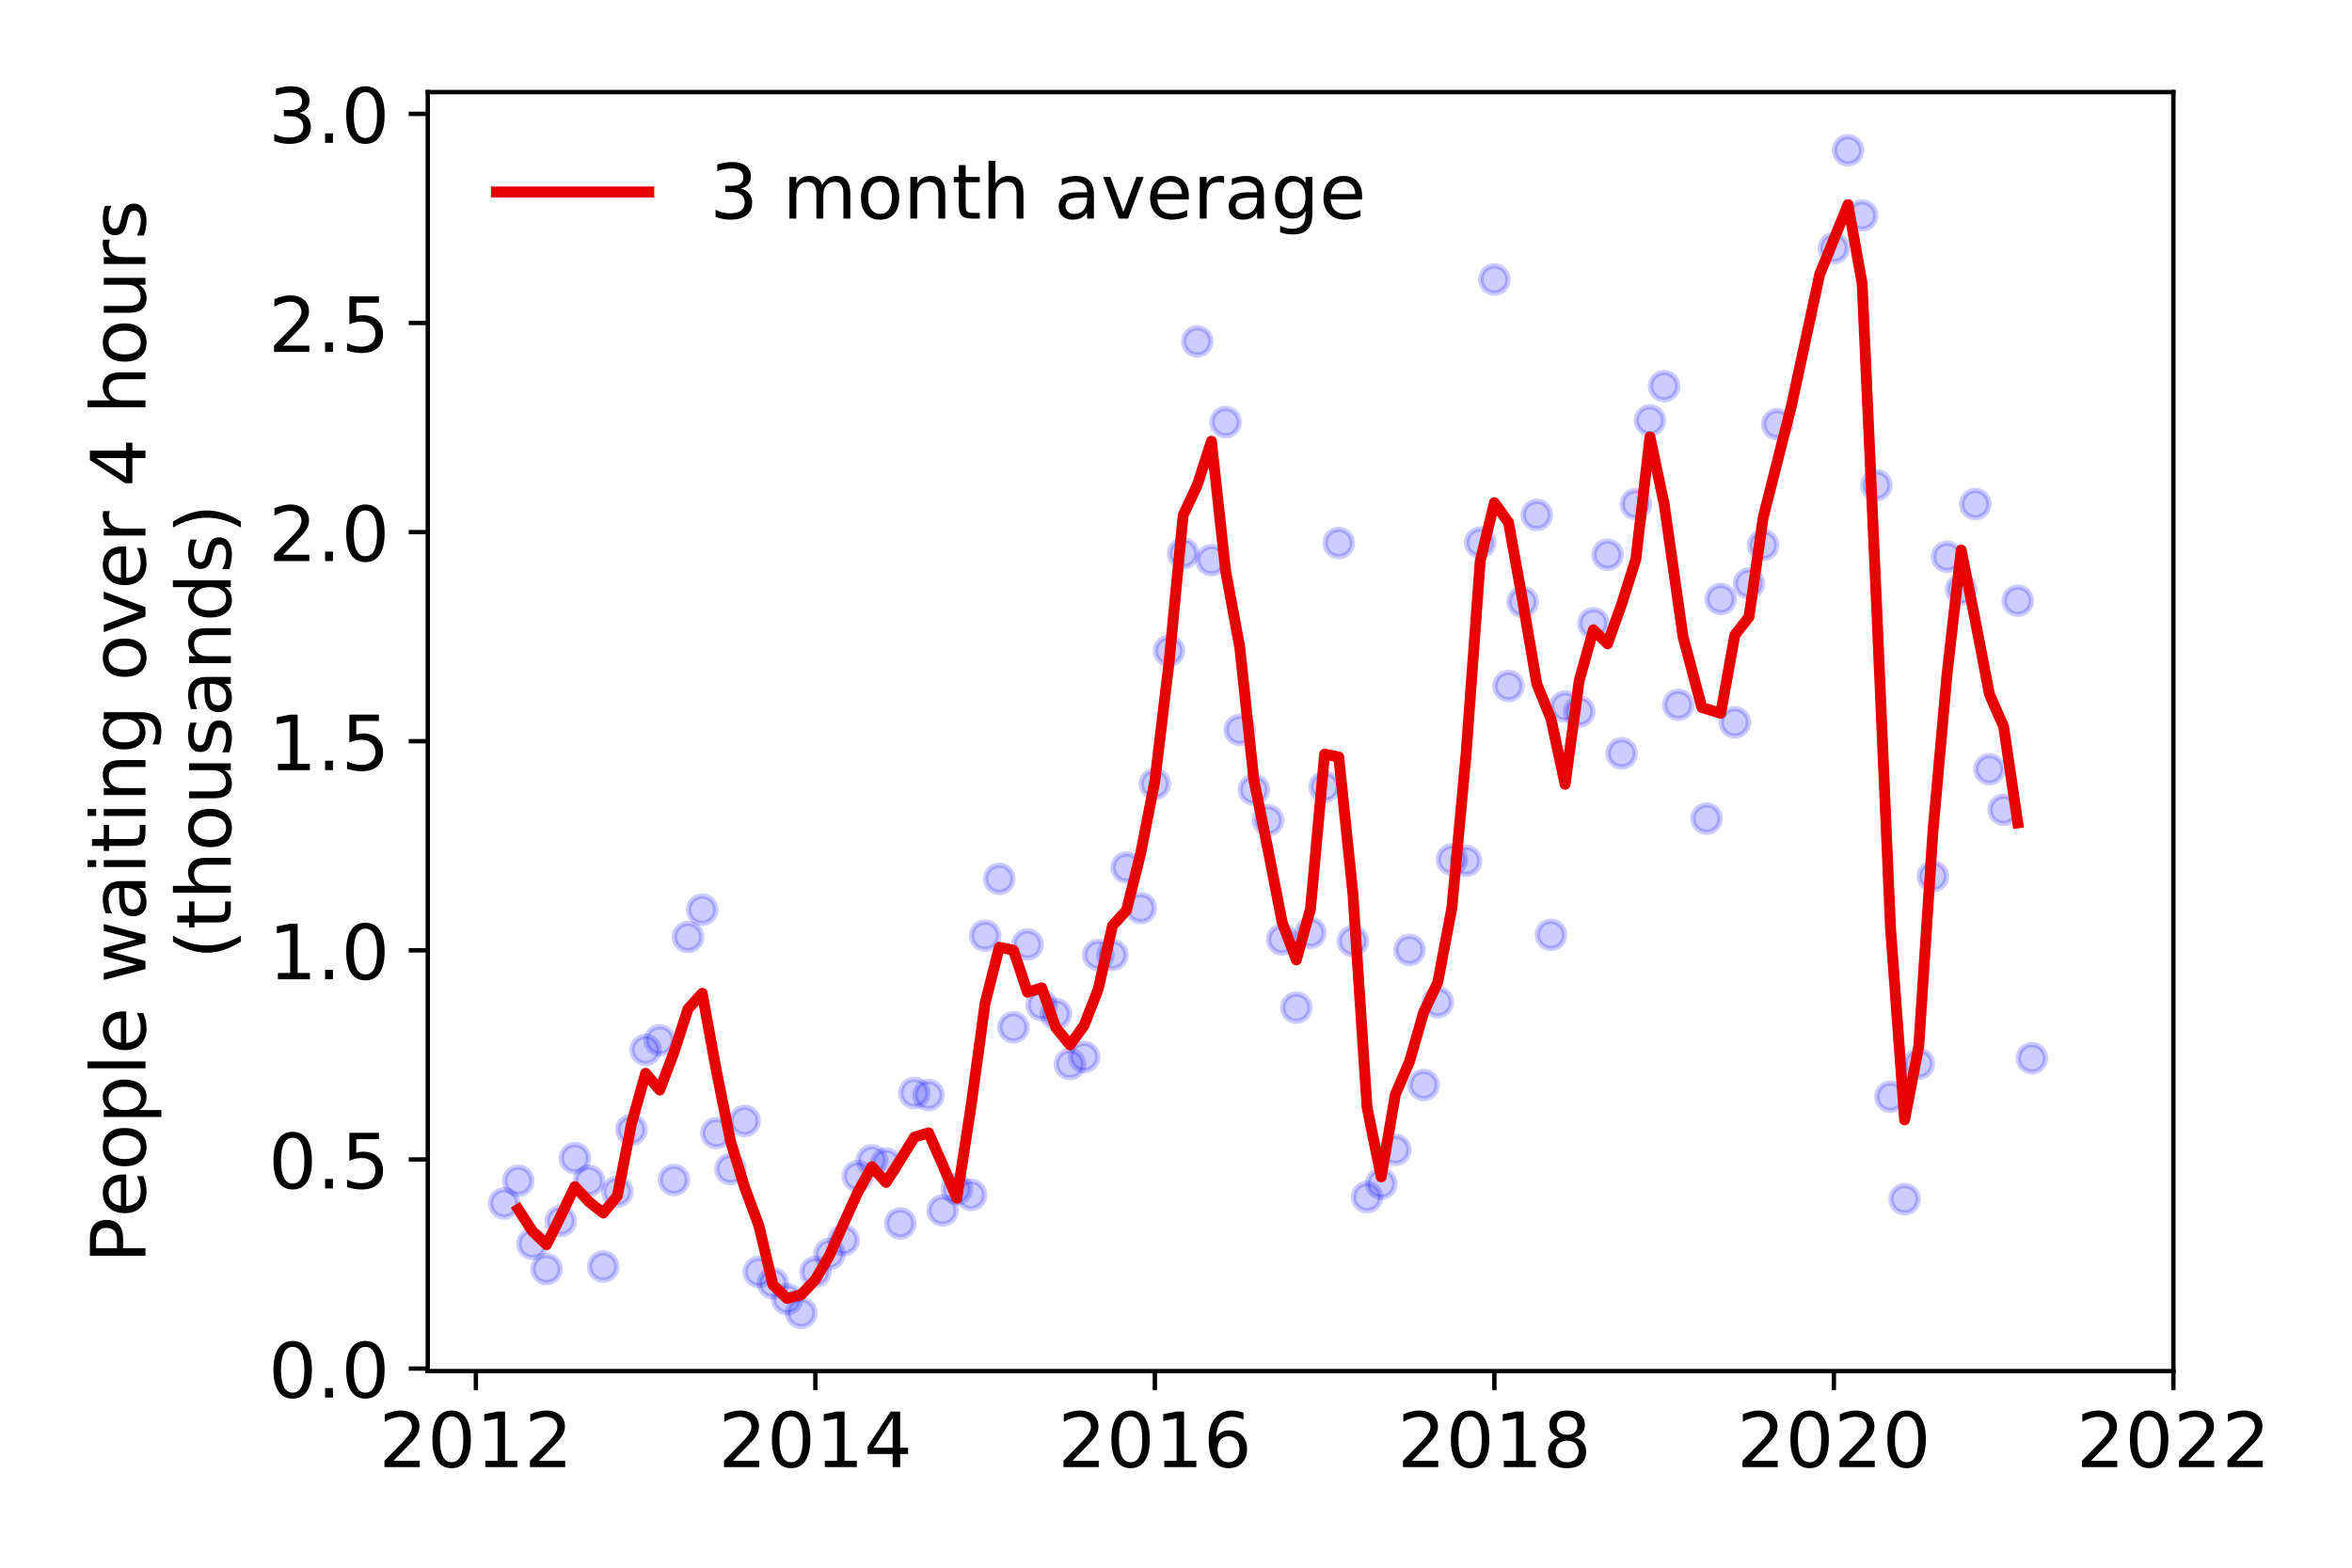 <?xml version="1.0" encoding="utf-8" standalone="no"?>
<!DOCTYPE svg PUBLIC "-//W3C//DTD SVG 1.1//EN"
  "http://www.w3.org/Graphics/SVG/1.1/DTD/svg11.dtd">
<!-- Created with matplotlib (https://matplotlib.org/) -->
<svg height="288pt" version="1.1" viewBox="0 0 432 288" width="432pt" xmlns="http://www.w3.org/2000/svg" xmlns:xlink="http://www.w3.org/1999/xlink">
 <defs>
  <style type="text/css">
*{stroke-linecap:butt;stroke-linejoin:round;}
  </style>
 </defs>
 <g id="figure_1">
  <g id="patch_1">
   <path d="M 0 288 
L 432 288 
L 432 0 
L 0 0 
z
" style="fill:#ffffff;"/>
  </g>
  <g id="axes_1">
   <g id="patch_2">
    <path d="M 78.57 251.88 
L 399.192 251.88 
L 399.192 16.923 
L 78.57 16.923 
z
" style="fill:#ffffff;"/>
   </g>
   <g id="matplotlib.axis_1">
    <g id="xtick_1">
     <g id="line2d_1">
      <defs>
       <path d="M 0 0 
L 0 3.5 
" id="m311f57135d" style="stroke:#000000;stroke-width:0.8;"/>
      </defs>
      <g>
       <use style="stroke:#000000;stroke-width:0.8;" x="87.404" xlink:href="#m311f57135d" y="251.88"/>
      </g>
     </g>
     <g id="text_1">
      <!-- 2012 -->
      <defs>
       <path d="M 19.188 8.297 
L 53.609 8.297 
L 53.609 0 
L 7.328 0 
L 7.328 8.297 
Q 12.938 14.109 22.625 23.891 
Q 32.328 33.688 34.812 36.531 
Q 39.547 41.844 41.422 45.531 
Q 43.312 49.219 43.312 52.781 
Q 43.312 58.594 39.234 62.25 
Q 35.156 65.922 28.609 65.922 
Q 23.969 65.922 18.812 64.312 
Q 13.672 62.703 7.812 59.422 
L 7.812 69.391 
Q 13.766 71.781 18.938 73 
Q 24.125 74.219 28.422 74.219 
Q 39.75 74.219 46.484 68.547 
Q 53.219 62.891 53.219 53.422 
Q 53.219 48.922 51.531 44.891 
Q 49.859 40.875 45.406 35.406 
Q 44.188 33.984 37.641 27.219 
Q 31.109 20.453 19.188 8.297 
z
" id="DejaVuSans-50"/>
       <path d="M 31.781 66.406 
Q 24.172 66.406 20.328 58.906 
Q 16.5 51.422 16.5 36.375 
Q 16.5 21.391 20.328 13.891 
Q 24.172 6.391 31.781 6.391 
Q 39.453 6.391 43.281 13.891 
Q 47.125 21.391 47.125 36.375 
Q 47.125 51.422 43.281 58.906 
Q 39.453 66.406 31.781 66.406 
z
M 31.781 74.219 
Q 44.047 74.219 50.516 64.516 
Q 56.984 54.828 56.984 36.375 
Q 56.984 17.969 50.516 8.266 
Q 44.047 -1.422 31.781 -1.422 
Q 19.531 -1.422 13.062 8.266 
Q 6.594 17.969 6.594 36.375 
Q 6.594 54.828 13.062 64.516 
Q 19.531 74.219 31.781 74.219 
z
" id="DejaVuSans-48"/>
       <path d="M 12.406 8.297 
L 28.516 8.297 
L 28.516 63.922 
L 10.984 60.406 
L 10.984 69.391 
L 28.422 72.906 
L 38.281 72.906 
L 38.281 8.297 
L 54.391 8.297 
L 54.391 0 
L 12.406 0 
z
" id="DejaVuSans-49"/>
      </defs>
      <g transform="translate(69.589 269.518)scale(0.14 -0.14)">
       <use xlink:href="#DejaVuSans-50"/>
       <use x="63.623" xlink:href="#DejaVuSans-48"/>
       <use x="127.246" xlink:href="#DejaVuSans-49"/>
       <use x="190.869" xlink:href="#DejaVuSans-50"/>
      </g>
     </g>
    </g>
    <g id="xtick_2">
     <g id="line2d_2">
      <g>
       <use style="stroke:#000000;stroke-width:0.8;" x="149.762" xlink:href="#m311f57135d" y="251.88"/>
      </g>
     </g>
     <g id="text_2">
      <!-- 2014 -->
      <defs>
       <path d="M 37.797 64.312 
L 12.891 25.391 
L 37.797 25.391 
z
M 35.203 72.906 
L 47.609 72.906 
L 47.609 25.391 
L 58.016 25.391 
L 58.016 17.188 
L 47.609 17.188 
L 47.609 0 
L 37.797 0 
L 37.797 17.188 
L 4.891 17.188 
L 4.891 26.703 
z
" id="DejaVuSans-52"/>
      </defs>
      <g transform="translate(131.947 269.518)scale(0.14 -0.14)">
       <use xlink:href="#DejaVuSans-50"/>
       <use x="63.623" xlink:href="#DejaVuSans-48"/>
       <use x="127.246" xlink:href="#DejaVuSans-49"/>
       <use x="190.869" xlink:href="#DejaVuSans-52"/>
      </g>
     </g>
    </g>
    <g id="xtick_3">
     <g id="line2d_3">
      <g>
       <use style="stroke:#000000;stroke-width:0.8;" x="212.119" xlink:href="#m311f57135d" y="251.88"/>
      </g>
     </g>
     <g id="text_3">
      <!-- 2016 -->
      <defs>
       <path d="M 33.016 40.375 
Q 26.375 40.375 22.484 35.828 
Q 18.609 31.297 18.609 23.391 
Q 18.609 15.531 22.484 10.953 
Q 26.375 6.391 33.016 6.391 
Q 39.656 6.391 43.531 10.953 
Q 47.406 15.531 47.406 23.391 
Q 47.406 31.297 43.531 35.828 
Q 39.656 40.375 33.016 40.375 
z
M 52.594 71.297 
L 52.594 62.312 
Q 48.875 64.062 45.094 64.984 
Q 41.312 65.922 37.594 65.922 
Q 27.828 65.922 22.672 59.328 
Q 17.531 52.734 16.797 39.406 
Q 19.672 43.656 24.016 45.922 
Q 28.375 48.188 33.594 48.188 
Q 44.578 48.188 50.953 41.516 
Q 57.328 34.859 57.328 23.391 
Q 57.328 12.156 50.688 5.359 
Q 44.047 -1.422 33.016 -1.422 
Q 20.359 -1.422 13.672 8.266 
Q 6.984 17.969 6.984 36.375 
Q 6.984 53.656 15.188 63.938 
Q 23.391 74.219 37.203 74.219 
Q 40.922 74.219 44.703 73.484 
Q 48.484 72.75 52.594 71.297 
z
" id="DejaVuSans-54"/>
      </defs>
      <g transform="translate(194.304 269.518)scale(0.14 -0.14)">
       <use xlink:href="#DejaVuSans-50"/>
       <use x="63.623" xlink:href="#DejaVuSans-48"/>
       <use x="127.246" xlink:href="#DejaVuSans-49"/>
       <use x="190.869" xlink:href="#DejaVuSans-54"/>
      </g>
     </g>
    </g>
    <g id="xtick_4">
     <g id="line2d_4">
      <g>
       <use style="stroke:#000000;stroke-width:0.8;" x="274.477" xlink:href="#m311f57135d" y="251.88"/>
      </g>
     </g>
     <g id="text_4">
      <!-- 2018 -->
      <defs>
       <path d="M 31.781 34.625 
Q 24.75 34.625 20.719 30.859 
Q 16.703 27.094 16.703 20.516 
Q 16.703 13.922 20.719 10.156 
Q 24.75 6.391 31.781 6.391 
Q 38.812 6.391 42.859 10.172 
Q 46.922 13.969 46.922 20.516 
Q 46.922 27.094 42.891 30.859 
Q 38.875 34.625 31.781 34.625 
z
M 21.922 38.812 
Q 15.578 40.375 12.031 44.719 
Q 8.5 49.078 8.5 55.328 
Q 8.5 64.062 14.719 69.141 
Q 20.953 74.219 31.781 74.219 
Q 42.672 74.219 48.875 69.141 
Q 55.078 64.062 55.078 55.328 
Q 55.078 49.078 51.531 44.719 
Q 48 40.375 41.703 38.812 
Q 48.828 37.156 52.797 32.312 
Q 56.781 27.484 56.781 20.516 
Q 56.781 9.906 50.312 4.234 
Q 43.844 -1.422 31.781 -1.422 
Q 19.734 -1.422 13.25 4.234 
Q 6.781 9.906 6.781 20.516 
Q 6.781 27.484 10.781 32.312 
Q 14.797 37.156 21.922 38.812 
z
M 18.312 54.391 
Q 18.312 48.734 21.844 45.562 
Q 25.391 42.391 31.781 42.391 
Q 38.141 42.391 41.719 45.562 
Q 45.312 48.734 45.312 54.391 
Q 45.312 60.062 41.719 63.234 
Q 38.141 66.406 31.781 66.406 
Q 25.391 66.406 21.844 63.234 
Q 18.312 60.062 18.312 54.391 
z
" id="DejaVuSans-56"/>
      </defs>
      <g transform="translate(256.662 269.518)scale(0.14 -0.14)">
       <use xlink:href="#DejaVuSans-50"/>
       <use x="63.623" xlink:href="#DejaVuSans-48"/>
       <use x="127.246" xlink:href="#DejaVuSans-49"/>
       <use x="190.869" xlink:href="#DejaVuSans-56"/>
      </g>
     </g>
    </g>
    <g id="xtick_5">
     <g id="line2d_5">
      <g>
       <use style="stroke:#000000;stroke-width:0.8;" x="336.835" xlink:href="#m311f57135d" y="251.88"/>
      </g>
     </g>
     <g id="text_5">
      <!-- 2020 -->
      <g transform="translate(319.02 269.518)scale(0.14 -0.14)">
       <use xlink:href="#DejaVuSans-50"/>
       <use x="63.623" xlink:href="#DejaVuSans-48"/>
       <use x="127.246" xlink:href="#DejaVuSans-50"/>
       <use x="190.869" xlink:href="#DejaVuSans-48"/>
      </g>
     </g>
    </g>
    <g id="xtick_6">
     <g id="line2d_6">
      <g>
       <use style="stroke:#000000;stroke-width:0.8;" x="399.192" xlink:href="#m311f57135d" y="251.88"/>
      </g>
     </g>
     <g id="text_6">
      <!-- 2022 -->
      <g transform="translate(381.377 269.518)scale(0.14 -0.14)">
       <use xlink:href="#DejaVuSans-50"/>
       <use x="63.623" xlink:href="#DejaVuSans-48"/>
       <use x="127.246" xlink:href="#DejaVuSans-50"/>
       <use x="190.869" xlink:href="#DejaVuSans-50"/>
      </g>
     </g>
    </g>
   </g>
   <g id="matplotlib.axis_2">
    <g id="ytick_1">
     <g id="line2d_7">
      <defs>
       <path d="M 0 0 
L -3.5 0 
" id="m43045bcac0" style="stroke:#000000;stroke-width:0.8;"/>
      </defs>
      <g>
       <use style="stroke:#000000;stroke-width:0.8;" x="78.57" xlink:href="#m43045bcac0" y="251.419"/>
      </g>
     </g>
     <g id="text_7">
      <!-- 0.0 -->
      <defs>
       <path d="M 10.688 12.406 
L 21 12.406 
L 21 0 
L 10.688 0 
z
" id="DejaVuSans-46"/>
      </defs>
      <g transform="translate(49.306 256.738)scale(0.14 -0.14)">
       <use xlink:href="#DejaVuSans-48"/>
       <use x="63.623" xlink:href="#DejaVuSans-46"/>
       <use x="95.41" xlink:href="#DejaVuSans-48"/>
      </g>
     </g>
    </g>
    <g id="ytick_2">
     <g id="line2d_8">
      <g>
       <use style="stroke:#000000;stroke-width:0.8;" x="78.57" xlink:href="#m43045bcac0" y="213.002"/>
      </g>
     </g>
     <g id="text_8">
      <!-- 0.5 -->
      <defs>
       <path d="M 10.797 72.906 
L 49.516 72.906 
L 49.516 64.594 
L 19.828 64.594 
L 19.828 46.734 
Q 21.969 47.469 24.109 47.828 
Q 26.266 48.188 28.422 48.188 
Q 40.625 48.188 47.75 41.5 
Q 54.891 34.812 54.891 23.391 
Q 54.891 11.625 47.562 5.094 
Q 40.234 -1.422 26.906 -1.422 
Q 22.312 -1.422 17.547 -0.641 
Q 12.797 0.141 7.719 1.703 
L 7.719 11.625 
Q 12.109 9.234 16.797 8.062 
Q 21.484 6.891 26.703 6.891 
Q 35.156 6.891 40.078 11.328 
Q 45.016 15.766 45.016 23.391 
Q 45.016 31 40.078 35.438 
Q 35.156 39.891 26.703 39.891 
Q 22.75 39.891 18.812 39.016 
Q 14.891 38.141 10.797 36.281 
z
" id="DejaVuSans-53"/>
      </defs>
      <g transform="translate(49.306 218.321)scale(0.14 -0.14)">
       <use xlink:href="#DejaVuSans-48"/>
       <use x="63.623" xlink:href="#DejaVuSans-46"/>
       <use x="95.41" xlink:href="#DejaVuSans-53"/>
      </g>
     </g>
    </g>
    <g id="ytick_3">
     <g id="line2d_9">
      <g>
       <use style="stroke:#000000;stroke-width:0.8;" x="78.57" xlink:href="#m43045bcac0" y="174.585"/>
      </g>
     </g>
     <g id="text_9">
      <!-- 1.0 -->
      <g transform="translate(49.306 179.904)scale(0.14 -0.14)">
       <use xlink:href="#DejaVuSans-49"/>
       <use x="63.623" xlink:href="#DejaVuSans-46"/>
       <use x="95.41" xlink:href="#DejaVuSans-48"/>
      </g>
     </g>
    </g>
    <g id="ytick_4">
     <g id="line2d_10">
      <g>
       <use style="stroke:#000000;stroke-width:0.8;" x="78.57" xlink:href="#m43045bcac0" y="136.168"/>
      </g>
     </g>
     <g id="text_10">
      <!-- 1.5 -->
      <g transform="translate(49.306 141.487)scale(0.14 -0.14)">
       <use xlink:href="#DejaVuSans-49"/>
       <use x="63.623" xlink:href="#DejaVuSans-46"/>
       <use x="95.41" xlink:href="#DejaVuSans-53"/>
      </g>
     </g>
    </g>
    <g id="ytick_5">
     <g id="line2d_11">
      <g>
       <use style="stroke:#000000;stroke-width:0.8;" x="78.57" xlink:href="#m43045bcac0" y="97.752"/>
      </g>
     </g>
     <g id="text_11">
      <!-- 2.0 -->
      <g transform="translate(49.306 103.07)scale(0.14 -0.14)">
       <use xlink:href="#DejaVuSans-50"/>
       <use x="63.623" xlink:href="#DejaVuSans-46"/>
       <use x="95.41" xlink:href="#DejaVuSans-48"/>
      </g>
     </g>
    </g>
    <g id="ytick_6">
     <g id="line2d_12">
      <g>
       <use style="stroke:#000000;stroke-width:0.8;" x="78.57" xlink:href="#m43045bcac0" y="59.335"/>
      </g>
     </g>
     <g id="text_12">
      <!-- 2.5 -->
      <g transform="translate(49.306 64.654)scale(0.14 -0.14)">
       <use xlink:href="#DejaVuSans-50"/>
       <use x="63.623" xlink:href="#DejaVuSans-46"/>
       <use x="95.41" xlink:href="#DejaVuSans-53"/>
      </g>
     </g>
    </g>
    <g id="ytick_7">
     <g id="line2d_13">
      <g>
       <use style="stroke:#000000;stroke-width:0.8;" x="78.57" xlink:href="#m43045bcac0" y="20.918"/>
      </g>
     </g>
     <g id="text_13">
      <!-- 3.0 -->
      <defs>
       <path d="M 40.578 39.312 
Q 47.656 37.797 51.625 33 
Q 55.609 28.219 55.609 21.188 
Q 55.609 10.406 48.188 4.484 
Q 40.766 -1.422 27.094 -1.422 
Q 22.516 -1.422 17.656 -0.516 
Q 12.797 0.391 7.625 2.203 
L 7.625 11.719 
Q 11.719 9.328 16.594 8.109 
Q 21.484 6.891 26.812 6.891 
Q 36.078 6.891 40.938 10.547 
Q 45.797 14.203 45.797 21.188 
Q 45.797 27.641 41.281 31.266 
Q 36.766 34.906 28.719 34.906 
L 20.219 34.906 
L 20.219 43.016 
L 29.109 43.016 
Q 36.375 43.016 40.234 45.922 
Q 44.094 48.828 44.094 54.297 
Q 44.094 59.906 40.109 62.906 
Q 36.141 65.922 28.719 65.922 
Q 24.656 65.922 20.016 65.031 
Q 15.375 64.156 9.812 62.312 
L 9.812 71.094 
Q 15.438 72.656 20.344 73.438 
Q 25.25 74.219 29.594 74.219 
Q 40.828 74.219 47.359 69.109 
Q 53.906 64.016 53.906 55.328 
Q 53.906 49.266 50.438 45.094 
Q 46.969 40.922 40.578 39.312 
z
" id="DejaVuSans-51"/>
      </defs>
      <g transform="translate(49.306 26.237)scale(0.14 -0.14)">
       <use xlink:href="#DejaVuSans-51"/>
       <use x="63.623" xlink:href="#DejaVuSans-46"/>
       <use x="95.41" xlink:href="#DejaVuSans-48"/>
      </g>
     </g>
    </g>
    <g id="text_14">
     <!-- People waiting over 4 hours -->
     <defs>
      <path d="M 19.672 64.797 
L 19.672 37.406 
L 32.078 37.406 
Q 38.969 37.406 42.719 40.969 
Q 46.484 44.531 46.484 51.125 
Q 46.484 57.672 42.719 61.234 
Q 38.969 64.797 32.078 64.797 
z
M 9.812 72.906 
L 32.078 72.906 
Q 44.344 72.906 50.609 67.359 
Q 56.891 61.812 56.891 51.125 
Q 56.891 40.328 50.609 34.812 
Q 44.344 29.297 32.078 29.297 
L 19.672 29.297 
L 19.672 0 
L 9.812 0 
z
" id="DejaVuSans-80"/>
      <path d="M 56.203 29.594 
L 56.203 25.203 
L 14.891 25.203 
Q 15.484 15.922 20.484 11.062 
Q 25.484 6.203 34.422 6.203 
Q 39.594 6.203 44.453 7.469 
Q 49.312 8.734 54.109 11.281 
L 54.109 2.781 
Q 49.266 0.734 44.188 -0.344 
Q 39.109 -1.422 33.891 -1.422 
Q 20.797 -1.422 13.156 6.188 
Q 5.516 13.812 5.516 26.812 
Q 5.516 40.234 12.766 48.109 
Q 20.016 56 32.328 56 
Q 43.359 56 49.781 48.891 
Q 56.203 41.797 56.203 29.594 
z
M 47.219 32.234 
Q 47.125 39.594 43.094 43.984 
Q 39.062 48.391 32.422 48.391 
Q 24.906 48.391 20.391 44.141 
Q 15.875 39.891 15.188 32.172 
z
" id="DejaVuSans-101"/>
      <path d="M 30.609 48.391 
Q 23.391 48.391 19.188 42.75 
Q 14.984 37.109 14.984 27.297 
Q 14.984 17.484 19.156 11.844 
Q 23.344 6.203 30.609 6.203 
Q 37.797 6.203 41.984 11.859 
Q 46.188 17.531 46.188 27.297 
Q 46.188 37.016 41.984 42.703 
Q 37.797 48.391 30.609 48.391 
z
M 30.609 56 
Q 42.328 56 49.016 48.375 
Q 55.719 40.766 55.719 27.297 
Q 55.719 13.875 49.016 6.219 
Q 42.328 -1.422 30.609 -1.422 
Q 18.844 -1.422 12.172 6.219 
Q 5.516 13.875 5.516 27.297 
Q 5.516 40.766 12.172 48.375 
Q 18.844 56 30.609 56 
z
" id="DejaVuSans-111"/>
      <path d="M 18.109 8.203 
L 18.109 -20.797 
L 9.078 -20.797 
L 9.078 54.688 
L 18.109 54.688 
L 18.109 46.391 
Q 20.953 51.266 25.266 53.625 
Q 29.594 56 35.594 56 
Q 45.562 56 51.781 48.094 
Q 58.016 40.188 58.016 27.297 
Q 58.016 14.406 51.781 6.484 
Q 45.562 -1.422 35.594 -1.422 
Q 29.594 -1.422 25.266 0.953 
Q 20.953 3.328 18.109 8.203 
z
M 48.688 27.297 
Q 48.688 37.203 44.609 42.844 
Q 40.531 48.484 33.406 48.484 
Q 26.266 48.484 22.188 42.844 
Q 18.109 37.203 18.109 27.297 
Q 18.109 17.391 22.188 11.75 
Q 26.266 6.109 33.406 6.109 
Q 40.531 6.109 44.609 11.75 
Q 48.688 17.391 48.688 27.297 
z
" id="DejaVuSans-112"/>
      <path d="M 9.422 75.984 
L 18.406 75.984 
L 18.406 0 
L 9.422 0 
z
" id="DejaVuSans-108"/>
      <path id="DejaVuSans-32"/>
      <path d="M 4.203 54.688 
L 13.188 54.688 
L 24.422 12.016 
L 35.594 54.688 
L 46.188 54.688 
L 57.422 12.016 
L 68.609 54.688 
L 77.594 54.688 
L 63.281 0 
L 52.688 0 
L 40.922 44.828 
L 29.109 0 
L 18.5 0 
z
" id="DejaVuSans-119"/>
      <path d="M 34.281 27.484 
Q 23.391 27.484 19.188 25 
Q 14.984 22.516 14.984 16.5 
Q 14.984 11.719 18.141 8.906 
Q 21.297 6.109 26.703 6.109 
Q 34.188 6.109 38.703 11.406 
Q 43.219 16.703 43.219 25.484 
L 43.219 27.484 
z
M 52.203 31.203 
L 52.203 0 
L 43.219 0 
L 43.219 8.297 
Q 40.141 3.328 35.547 0.953 
Q 30.953 -1.422 24.312 -1.422 
Q 15.922 -1.422 10.953 3.297 
Q 6 8.016 6 15.922 
Q 6 25.141 12.172 29.828 
Q 18.359 34.516 30.609 34.516 
L 43.219 34.516 
L 43.219 35.406 
Q 43.219 41.609 39.141 45 
Q 35.062 48.391 27.688 48.391 
Q 23 48.391 18.547 47.266 
Q 14.109 46.141 10.016 43.891 
L 10.016 52.203 
Q 14.938 54.109 19.578 55.047 
Q 24.219 56 28.609 56 
Q 40.484 56 46.344 49.844 
Q 52.203 43.703 52.203 31.203 
z
" id="DejaVuSans-97"/>
      <path d="M 9.422 54.688 
L 18.406 54.688 
L 18.406 0 
L 9.422 0 
z
M 9.422 75.984 
L 18.406 75.984 
L 18.406 64.594 
L 9.422 64.594 
z
" id="DejaVuSans-105"/>
      <path d="M 18.312 70.219 
L 18.312 54.688 
L 36.812 54.688 
L 36.812 47.703 
L 18.312 47.703 
L 18.312 18.016 
Q 18.312 11.328 20.141 9.422 
Q 21.969 7.516 27.594 7.516 
L 36.812 7.516 
L 36.812 0 
L 27.594 0 
Q 17.188 0 13.234 3.875 
Q 9.281 7.766 9.281 18.016 
L 9.281 47.703 
L 2.688 47.703 
L 2.688 54.688 
L 9.281 54.688 
L 9.281 70.219 
z
" id="DejaVuSans-116"/>
      <path d="M 54.891 33.016 
L 54.891 0 
L 45.906 0 
L 45.906 32.719 
Q 45.906 40.484 42.875 44.328 
Q 39.844 48.188 33.797 48.188 
Q 26.516 48.188 22.312 43.547 
Q 18.109 38.922 18.109 30.906 
L 18.109 0 
L 9.078 0 
L 9.078 54.688 
L 18.109 54.688 
L 18.109 46.188 
Q 21.344 51.125 25.703 53.562 
Q 30.078 56 35.797 56 
Q 45.219 56 50.047 50.172 
Q 54.891 44.344 54.891 33.016 
z
" id="DejaVuSans-110"/>
      <path d="M 45.406 27.984 
Q 45.406 37.75 41.375 43.109 
Q 37.359 48.484 30.078 48.484 
Q 22.859 48.484 18.828 43.109 
Q 14.797 37.75 14.797 27.984 
Q 14.797 18.266 18.828 12.891 
Q 22.859 7.516 30.078 7.516 
Q 37.359 7.516 41.375 12.891 
Q 45.406 18.266 45.406 27.984 
z
M 54.391 6.781 
Q 54.391 -7.172 48.188 -13.984 
Q 42 -20.797 29.203 -20.797 
Q 24.469 -20.797 20.266 -20.094 
Q 16.062 -19.391 12.109 -17.922 
L 12.109 -9.188 
Q 16.062 -11.328 19.922 -12.344 
Q 23.781 -13.375 27.781 -13.375 
Q 36.625 -13.375 41.016 -8.766 
Q 45.406 -4.156 45.406 5.172 
L 45.406 9.625 
Q 42.625 4.781 38.281 2.391 
Q 33.938 0 27.875 0 
Q 17.828 0 11.672 7.656 
Q 5.516 15.328 5.516 27.984 
Q 5.516 40.672 11.672 48.328 
Q 17.828 56 27.875 56 
Q 33.938 56 38.281 53.609 
Q 42.625 51.219 45.406 46.391 
L 45.406 54.688 
L 54.391 54.688 
z
" id="DejaVuSans-103"/>
      <path d="M 2.984 54.688 
L 12.5 54.688 
L 29.594 8.797 
L 46.688 54.688 
L 56.203 54.688 
L 35.688 0 
L 23.484 0 
z
" id="DejaVuSans-118"/>
      <path d="M 41.109 46.297 
Q 39.594 47.172 37.812 47.578 
Q 36.031 48 33.891 48 
Q 26.266 48 22.188 43.047 
Q 18.109 38.094 18.109 28.812 
L 18.109 0 
L 9.078 0 
L 9.078 54.688 
L 18.109 54.688 
L 18.109 46.188 
Q 20.953 51.172 25.484 53.578 
Q 30.031 56 36.531 56 
Q 37.453 56 38.578 55.875 
Q 39.703 55.766 41.062 55.516 
z
" id="DejaVuSans-114"/>
      <path d="M 54.891 33.016 
L 54.891 0 
L 45.906 0 
L 45.906 32.719 
Q 45.906 40.484 42.875 44.328 
Q 39.844 48.188 33.797 48.188 
Q 26.516 48.188 22.312 43.547 
Q 18.109 38.922 18.109 30.906 
L 18.109 0 
L 9.078 0 
L 9.078 75.984 
L 18.109 75.984 
L 18.109 46.188 
Q 21.344 51.125 25.703 53.562 
Q 30.078 56 35.797 56 
Q 45.219 56 50.047 50.172 
Q 54.891 44.344 54.891 33.016 
z
" id="DejaVuSans-104"/>
      <path d="M 8.5 21.578 
L 8.5 54.688 
L 17.484 54.688 
L 17.484 21.922 
Q 17.484 14.156 20.5 10.266 
Q 23.531 6.391 29.594 6.391 
Q 36.859 6.391 41.078 11.031 
Q 45.312 15.672 45.312 23.688 
L 45.312 54.688 
L 54.297 54.688 
L 54.297 0 
L 45.312 0 
L 45.312 8.406 
Q 42.047 3.422 37.719 1 
Q 33.406 -1.422 27.688 -1.422 
Q 18.266 -1.422 13.375 4.438 
Q 8.5 10.297 8.5 21.578 
z
M 31.109 56 
z
" id="DejaVuSans-117"/>
      <path d="M 44.281 53.078 
L 44.281 44.578 
Q 40.484 46.531 36.375 47.5 
Q 32.281 48.484 27.875 48.484 
Q 21.188 48.484 17.844 46.438 
Q 14.5 44.391 14.5 40.281 
Q 14.5 37.156 16.891 35.375 
Q 19.281 33.594 26.516 31.984 
L 29.594 31.297 
Q 39.156 29.25 43.188 25.516 
Q 47.219 21.781 47.219 15.094 
Q 47.219 7.469 41.188 3.016 
Q 35.156 -1.422 24.609 -1.422 
Q 20.219 -1.422 15.453 -0.562 
Q 10.688 0.297 5.422 2 
L 5.422 11.281 
Q 10.406 8.688 15.234 7.391 
Q 20.062 6.109 24.812 6.109 
Q 31.156 6.109 34.562 8.281 
Q 37.984 10.453 37.984 14.406 
Q 37.984 18.062 35.516 20.016 
Q 33.062 21.969 24.703 23.781 
L 21.578 24.516 
Q 13.234 26.266 9.516 29.906 
Q 5.812 33.547 5.812 39.891 
Q 5.812 47.609 11.281 51.797 
Q 16.75 56 26.812 56 
Q 31.781 56 36.172 55.266 
Q 40.578 54.547 44.281 53.078 
z
" id="DejaVuSans-115"/>
     </defs>
     <g transform="translate(26.717 232.076)rotate(-90)scale(0.14 -0.14)">
      <use xlink:href="#DejaVuSans-80"/>
      <use x="60.256" xlink:href="#DejaVuSans-101"/>
      <use x="121.779" xlink:href="#DejaVuSans-111"/>
      <use x="182.961" xlink:href="#DejaVuSans-112"/>
      <use x="246.438" xlink:href="#DejaVuSans-108"/>
      <use x="274.221" xlink:href="#DejaVuSans-101"/>
      <use x="335.744" xlink:href="#DejaVuSans-32"/>
      <use x="367.531" xlink:href="#DejaVuSans-119"/>
      <use x="449.318" xlink:href="#DejaVuSans-97"/>
      <use x="510.598" xlink:href="#DejaVuSans-105"/>
      <use x="538.381" xlink:href="#DejaVuSans-116"/>
      <use x="577.59" xlink:href="#DejaVuSans-105"/>
      <use x="605.373" xlink:href="#DejaVuSans-110"/>
      <use x="668.752" xlink:href="#DejaVuSans-103"/>
      <use x="732.229" xlink:href="#DejaVuSans-32"/>
      <use x="764.016" xlink:href="#DejaVuSans-111"/>
      <use x="825.197" xlink:href="#DejaVuSans-118"/>
      <use x="884.377" xlink:href="#DejaVuSans-101"/>
      <use x="945.9" xlink:href="#DejaVuSans-114"/>
      <use x="987.014" xlink:href="#DejaVuSans-32"/>
      <use x="1018.801" xlink:href="#DejaVuSans-52"/>
      <use x="1082.424" xlink:href="#DejaVuSans-32"/>
      <use x="1114.211" xlink:href="#DejaVuSans-104"/>
      <use x="1177.59" xlink:href="#DejaVuSans-111"/>
      <use x="1238.771" xlink:href="#DejaVuSans-117"/>
      <use x="1302.15" xlink:href="#DejaVuSans-114"/>
      <use x="1343.264" xlink:href="#DejaVuSans-115"/>
     </g>
     <!-- (thousands) -->
     <defs>
      <path d="M 31 75.875 
Q 24.469 64.656 21.281 53.656 
Q 18.109 42.672 18.109 31.391 
Q 18.109 20.125 21.312 9.062 
Q 24.516 -2 31 -13.188 
L 23.188 -13.188 
Q 15.875 -1.703 12.234 9.375 
Q 8.594 20.453 8.594 31.391 
Q 8.594 42.281 12.203 53.312 
Q 15.828 64.359 23.188 75.875 
z
" id="DejaVuSans-40"/>
      <path d="M 45.406 46.391 
L 45.406 75.984 
L 54.391 75.984 
L 54.391 0 
L 45.406 0 
L 45.406 8.203 
Q 42.578 3.328 38.25 0.953 
Q 33.938 -1.422 27.875 -1.422 
Q 17.969 -1.422 11.734 6.484 
Q 5.516 14.406 5.516 27.297 
Q 5.516 40.188 11.734 48.094 
Q 17.969 56 27.875 56 
Q 33.938 56 38.25 53.625 
Q 42.578 51.266 45.406 46.391 
z
M 14.797 27.297 
Q 14.797 17.391 18.875 11.75 
Q 22.953 6.109 30.078 6.109 
Q 37.203 6.109 41.297 11.75 
Q 45.406 17.391 45.406 27.297 
Q 45.406 37.203 41.297 42.844 
Q 37.203 48.484 30.078 48.484 
Q 22.953 48.484 18.875 42.844 
Q 14.797 37.203 14.797 27.297 
z
" id="DejaVuSans-100"/>
      <path d="M 8.016 75.875 
L 15.828 75.875 
Q 23.141 64.359 26.781 53.312 
Q 30.422 42.281 30.422 31.391 
Q 30.422 20.453 26.781 9.375 
Q 23.141 -1.703 15.828 -13.188 
L 8.016 -13.188 
Q 14.5 -2 17.703 9.062 
Q 20.906 20.125 20.906 31.391 
Q 20.906 42.672 17.703 53.656 
Q 14.5 64.656 8.016 75.875 
z
" id="DejaVuSans-41"/>
     </defs>
     <g transform="translate(42.394 176.226)rotate(-90)scale(0.14 -0.14)">
      <use xlink:href="#DejaVuSans-40"/>
      <use x="39.014" xlink:href="#DejaVuSans-116"/>
      <use x="78.223" xlink:href="#DejaVuSans-104"/>
      <use x="141.602" xlink:href="#DejaVuSans-111"/>
      <use x="202.783" xlink:href="#DejaVuSans-117"/>
      <use x="266.162" xlink:href="#DejaVuSans-115"/>
      <use x="318.262" xlink:href="#DejaVuSans-97"/>
      <use x="379.541" xlink:href="#DejaVuSans-110"/>
      <use x="442.92" xlink:href="#DejaVuSans-100"/>
      <use x="506.396" xlink:href="#DejaVuSans-115"/>
      <use x="558.496" xlink:href="#DejaVuSans-41"/>
     </g>
    </g>
   </g>
   <g id="line2d_14">
    <defs>
     <path d="M 0 2.5 
C 0.663 2.5 1.299 2.237 1.768 1.768 
C 2.237 1.299 2.5 0.663 2.5 0 
C 2.5 -0.663 2.237 -1.299 1.768 -1.768 
C 1.299 -2.237 0.663 -2.5 0 -2.5 
C -0.663 -2.5 -1.299 -2.237 -1.768 -1.768 
C -2.237 -1.299 -2.5 -0.663 -2.5 0 
C -2.5 0.663 -2.237 1.299 -1.768 1.768 
C -1.299 2.237 -0.663 2.5 0 2.5 
z
" id="m96236fcede" style="stroke:#0000ff;stroke-opacity:0.2;"/>
    </defs>
    <g clip-path="url(#pce12c15120)">
     <use style="fill:#0000ff;fill-opacity:0.2;stroke:#0000ff;stroke-opacity:0.2;" x="373.21" xlink:href="#m96236fcede" y="194.408"/>
     <use style="fill:#0000ff;fill-opacity:0.2;stroke:#0000ff;stroke-opacity:0.2;" x="370.612" xlink:href="#m96236fcede" y="110.352"/>
     <use style="fill:#0000ff;fill-opacity:0.2;stroke:#0000ff;stroke-opacity:0.2;" x="368.014" xlink:href="#m96236fcede" y="148.769"/>
     <use style="fill:#0000ff;fill-opacity:0.2;stroke:#0000ff;stroke-opacity:0.2;" x="365.415" xlink:href="#m96236fcede" y="141.316"/>
     <use style="fill:#0000ff;fill-opacity:0.2;stroke:#0000ff;stroke-opacity:0.2;" x="362.817" xlink:href="#m96236fcede" y="92.604"/>
     <use style="fill:#0000ff;fill-opacity:0.2;stroke:#0000ff;stroke-opacity:0.2;" x="360.219" xlink:href="#m96236fcede" y="108.278"/>
     <use style="fill:#0000ff;fill-opacity:0.2;stroke:#0000ff;stroke-opacity:0.2;" x="357.621" xlink:href="#m96236fcede" y="102.285"/>
     <use style="fill:#0000ff;fill-opacity:0.2;stroke:#0000ff;stroke-opacity:0.2;" x="355.022" xlink:href="#m96236fcede" y="160.986"/>
     <use style="fill:#0000ff;fill-opacity:0.2;stroke:#0000ff;stroke-opacity:0.2;" x="352.424" xlink:href="#m96236fcede" y="195.407"/>
     <use style="fill:#0000ff;fill-opacity:0.2;stroke:#0000ff;stroke-opacity:0.2;" x="349.826" xlink:href="#m96236fcede" y="220.301"/>
     <use style="fill:#0000ff;fill-opacity:0.2;stroke:#0000ff;stroke-opacity:0.2;" x="347.228" xlink:href="#m96236fcede" y="201.477"/>
     <use style="fill:#0000ff;fill-opacity:0.2;stroke:#0000ff;stroke-opacity:0.2;" x="344.63" xlink:href="#m96236fcede" y="89.146"/>
     <use style="fill:#0000ff;fill-opacity:0.2;stroke:#0000ff;stroke-opacity:0.2;" x="342.031" xlink:href="#m96236fcede" y="39.588"/>
     <use style="fill:#0000ff;fill-opacity:0.2;stroke:#0000ff;stroke-opacity:0.2;" x="339.433" xlink:href="#m96236fcede" y="27.602"/>
     <use style="fill:#0000ff;fill-opacity:0.2;stroke:#0000ff;stroke-opacity:0.2;" x="336.835" xlink:href="#m96236fcede" y="45.581"/>
     <use style="fill:#0000ff;fill-opacity:0.2;stroke:#0000ff;stroke-opacity:0.2;" x="326.442" xlink:href="#m96236fcede" y="77.928"/>
     <use style="fill:#0000ff;fill-opacity:0.2;stroke:#0000ff;stroke-opacity:0.2;" x="323.844" xlink:href="#m96236fcede" y="100.133"/>
     <use style="fill:#0000ff;fill-opacity:0.2;stroke:#0000ff;stroke-opacity:0.2;" x="321.245" xlink:href="#m96236fcede" y="107.202"/>
     <use style="fill:#0000ff;fill-opacity:0.2;stroke:#0000ff;stroke-opacity:0.2;" x="318.647" xlink:href="#m96236fcede" y="132.711"/>
     <use style="fill:#0000ff;fill-opacity:0.2;stroke:#0000ff;stroke-opacity:0.2;" x="316.049" xlink:href="#m96236fcede" y="110.045"/>
     <use style="fill:#0000ff;fill-opacity:0.2;stroke:#0000ff;stroke-opacity:0.2;" x="313.451" xlink:href="#m96236fcede" y="150.383"/>
     <use style="fill:#0000ff;fill-opacity:0.2;stroke:#0000ff;stroke-opacity:0.2;" x="308.254" xlink:href="#m96236fcede" y="129.484"/>
     <use style="fill:#0000ff;fill-opacity:0.2;stroke:#0000ff;stroke-opacity:0.2;" x="305.656" xlink:href="#m96236fcede" y="70.937"/>
     <use style="fill:#0000ff;fill-opacity:0.2;stroke:#0000ff;stroke-opacity:0.2;" x="303.058" xlink:href="#m96236fcede" y="77.237"/>
     <use style="fill:#0000ff;fill-opacity:0.2;stroke:#0000ff;stroke-opacity:0.2;" x="300.459" xlink:href="#m96236fcede" y="92.604"/>
     <use style="fill:#0000ff;fill-opacity:0.2;stroke:#0000ff;stroke-opacity:0.2;" x="297.861" xlink:href="#m96236fcede" y="138.397"/>
     <use style="fill:#0000ff;fill-opacity:0.2;stroke:#0000ff;stroke-opacity:0.2;" x="295.263" xlink:href="#m96236fcede" y="101.901"/>
     <use style="fill:#0000ff;fill-opacity:0.2;stroke:#0000ff;stroke-opacity:0.2;" x="292.665" xlink:href="#m96236fcede" y="114.501"/>
     <use style="fill:#0000ff;fill-opacity:0.2;stroke:#0000ff;stroke-opacity:0.2;" x="290.067" xlink:href="#m96236fcede" y="130.713"/>
     <use style="fill:#0000ff;fill-opacity:0.2;stroke:#0000ff;stroke-opacity:0.2;" x="287.468" xlink:href="#m96236fcede" y="129.791"/>
     <use style="fill:#0000ff;fill-opacity:0.2;stroke:#0000ff;stroke-opacity:0.2;" x="284.87" xlink:href="#m96236fcede" y="171.742"/>
     <use style="fill:#0000ff;fill-opacity:0.2;stroke:#0000ff;stroke-opacity:0.2;" x="282.272" xlink:href="#m96236fcede" y="94.601"/>
     <use style="fill:#0000ff;fill-opacity:0.2;stroke:#0000ff;stroke-opacity:0.2;" x="279.674" xlink:href="#m96236fcede" y="110.583"/>
     <use style="fill:#0000ff;fill-opacity:0.2;stroke:#0000ff;stroke-opacity:0.2;" x="277.075" xlink:href="#m96236fcede" y="126.026"/>
     <use style="fill:#0000ff;fill-opacity:0.2;stroke:#0000ff;stroke-opacity:0.2;" x="274.477" xlink:href="#m96236fcede" y="51.344"/>
     <use style="fill:#0000ff;fill-opacity:0.2;stroke:#0000ff;stroke-opacity:0.2;" x="271.879" xlink:href="#m96236fcede" y="99.672"/>
     <use style="fill:#0000ff;fill-opacity:0.2;stroke:#0000ff;stroke-opacity:0.2;" x="269.281" xlink:href="#m96236fcede" y="158.143"/>
     <use style="fill:#0000ff;fill-opacity:0.2;stroke:#0000ff;stroke-opacity:0.2;" x="266.682" xlink:href="#m96236fcede" y="157.912"/>
     <use style="fill:#0000ff;fill-opacity:0.2;stroke:#0000ff;stroke-opacity:0.2;" x="264.084" xlink:href="#m96236fcede" y="184.113"/>
     <use style="fill:#0000ff;fill-opacity:0.2;stroke:#0000ff;stroke-opacity:0.2;" x="261.486" xlink:href="#m96236fcede" y="199.326"/>
     <use style="fill:#0000ff;fill-opacity:0.2;stroke:#0000ff;stroke-opacity:0.2;" x="258.888" xlink:href="#m96236fcede" y="174.508"/>
     <use style="fill:#0000ff;fill-opacity:0.2;stroke:#0000ff;stroke-opacity:0.2;" x="256.289" xlink:href="#m96236fcede" y="211.235"/>
     <use style="fill:#0000ff;fill-opacity:0.2;stroke:#0000ff;stroke-opacity:0.2;" x="253.691" xlink:href="#m96236fcede" y="217.458"/>
     <use style="fill:#0000ff;fill-opacity:0.2;stroke:#0000ff;stroke-opacity:0.2;" x="251.093" xlink:href="#m96236fcede" y="219.917"/>
     <use style="fill:#0000ff;fill-opacity:0.2;stroke:#0000ff;stroke-opacity:0.2;" x="248.495" xlink:href="#m96236fcede" y="172.895"/>
     <use style="fill:#0000ff;fill-opacity:0.2;stroke:#0000ff;stroke-opacity:0.2;" x="245.896" xlink:href="#m96236fcede" y="99.749"/>
     <use style="fill:#0000ff;fill-opacity:0.2;stroke:#0000ff;stroke-opacity:0.2;" x="243.298" xlink:href="#m96236fcede" y="144.543"/>
     <use style="fill:#0000ff;fill-opacity:0.2;stroke:#0000ff;stroke-opacity:0.2;" x="240.7" xlink:href="#m96236fcede" y="171.358"/>
     <use style="fill:#0000ff;fill-opacity:0.2;stroke:#0000ff;stroke-opacity:0.2;" x="238.102" xlink:href="#m96236fcede" y="185.112"/>
     <use style="fill:#0000ff;fill-opacity:0.2;stroke:#0000ff;stroke-opacity:0.2;" x="235.504" xlink:href="#m96236fcede" y="172.588"/>
     <use style="fill:#0000ff;fill-opacity:0.2;stroke:#0000ff;stroke-opacity:0.2;" x="232.905" xlink:href="#m96236fcede" y="150.69"/>
     <use style="fill:#0000ff;fill-opacity:0.2;stroke:#0000ff;stroke-opacity:0.2;" x="230.307" xlink:href="#m96236fcede" y="145.081"/>
     <use style="fill:#0000ff;fill-opacity:0.2;stroke:#0000ff;stroke-opacity:0.2;" x="227.709" xlink:href="#m96236fcede" y="134.094"/>
     <use style="fill:#0000ff;fill-opacity:0.2;stroke:#0000ff;stroke-opacity:0.2;" x="225.111" xlink:href="#m96236fcede" y="77.544"/>
     <use style="fill:#0000ff;fill-opacity:0.2;stroke:#0000ff;stroke-opacity:0.2;" x="222.512" xlink:href="#m96236fcede" y="102.899"/>
     <use style="fill:#0000ff;fill-opacity:0.2;stroke:#0000ff;stroke-opacity:0.2;" x="219.914" xlink:href="#m96236fcede" y="62.715"/>
     <use style="fill:#0000ff;fill-opacity:0.2;stroke:#0000ff;stroke-opacity:0.2;" x="217.316" xlink:href="#m96236fcede" y="101.67"/>
     <use style="fill:#0000ff;fill-opacity:0.2;stroke:#0000ff;stroke-opacity:0.2;" x="214.718" xlink:href="#m96236fcede" y="119.572"/>
     <use style="fill:#0000ff;fill-opacity:0.2;stroke:#0000ff;stroke-opacity:0.2;" x="212.119" xlink:href="#m96236fcede" y="144.005"/>
     <use style="fill:#0000ff;fill-opacity:0.2;stroke:#0000ff;stroke-opacity:0.2;" x="209.521" xlink:href="#m96236fcede" y="166.825"/>
     <use style="fill:#0000ff;fill-opacity:0.2;stroke:#0000ff;stroke-opacity:0.2;" x="206.923" xlink:href="#m96236fcede" y="159.372"/>
     <use style="fill:#0000ff;fill-opacity:0.2;stroke:#0000ff;stroke-opacity:0.2;" x="204.325" xlink:href="#m96236fcede" y="175.43"/>
     <use style="fill:#0000ff;fill-opacity:0.2;stroke:#0000ff;stroke-opacity:0.2;" x="201.726" xlink:href="#m96236fcede" y="175.43"/>
     <use style="fill:#0000ff;fill-opacity:0.2;stroke:#0000ff;stroke-opacity:0.2;" x="199.128" xlink:href="#m96236fcede" y="194.178"/>
     <use style="fill:#0000ff;fill-opacity:0.2;stroke:#0000ff;stroke-opacity:0.2;" x="196.53" xlink:href="#m96236fcede" y="195.484"/>
     <use style="fill:#0000ff;fill-opacity:0.2;stroke:#0000ff;stroke-opacity:0.2;" x="193.932" xlink:href="#m96236fcede" y="186.264"/>
     <use style="fill:#0000ff;fill-opacity:0.2;stroke:#0000ff;stroke-opacity:0.2;" x="191.334" xlink:href="#m96236fcede" y="184.651"/>
     <use style="fill:#0000ff;fill-opacity:0.2;stroke:#0000ff;stroke-opacity:0.2;" x="188.735" xlink:href="#m96236fcede" y="173.51"/>
     <use style="fill:#0000ff;fill-opacity:0.2;stroke:#0000ff;stroke-opacity:0.2;" x="186.137" xlink:href="#m96236fcede" y="188.723"/>
     <use style="fill:#0000ff;fill-opacity:0.2;stroke:#0000ff;stroke-opacity:0.2;" x="183.539" xlink:href="#m96236fcede" y="161.447"/>
     <use style="fill:#0000ff;fill-opacity:0.2;stroke:#0000ff;stroke-opacity:0.2;" x="180.941" xlink:href="#m96236fcede" y="171.896"/>
     <use style="fill:#0000ff;fill-opacity:0.2;stroke:#0000ff;stroke-opacity:0.2;" x="178.342" xlink:href="#m96236fcede" y="219.533"/>
     <use style="fill:#0000ff;fill-opacity:0.2;stroke:#0000ff;stroke-opacity:0.2;" x="175.744" xlink:href="#m96236fcede" y="218.457"/>
     <use style="fill:#0000ff;fill-opacity:0.2;stroke:#0000ff;stroke-opacity:0.2;" x="173.146" xlink:href="#m96236fcede" y="222.376"/>
     <use style="fill:#0000ff;fill-opacity:0.2;stroke:#0000ff;stroke-opacity:0.2;" x="170.548" xlink:href="#m96236fcede" y="201.17"/>
     <use style="fill:#0000ff;fill-opacity:0.2;stroke:#0000ff;stroke-opacity:0.2;" x="167.949" xlink:href="#m96236fcede" y="200.786"/>
     <use style="fill:#0000ff;fill-opacity:0.2;stroke:#0000ff;stroke-opacity:0.2;" x="165.351" xlink:href="#m96236fcede" y="224.758"/>
     <use style="fill:#0000ff;fill-opacity:0.2;stroke:#0000ff;stroke-opacity:0.2;" x="162.753" xlink:href="#m96236fcede" y="213.77"/>
     <use style="fill:#0000ff;fill-opacity:0.2;stroke:#0000ff;stroke-opacity:0.2;" x="160.155" xlink:href="#m96236fcede" y="213.156"/>
     <use style="fill:#0000ff;fill-opacity:0.2;stroke:#0000ff;stroke-opacity:0.2;" x="157.556" xlink:href="#m96236fcede" y="216.075"/>
     <use style="fill:#0000ff;fill-opacity:0.2;stroke:#0000ff;stroke-opacity:0.2;" x="154.958" xlink:href="#m96236fcede" y="227.831"/>
     <use style="fill:#0000ff;fill-opacity:0.2;stroke:#0000ff;stroke-opacity:0.2;" x="152.36" xlink:href="#m96236fcede" y="230.367"/>
     <use style="fill:#0000ff;fill-opacity:0.2;stroke:#0000ff;stroke-opacity:0.2;" x="149.762" xlink:href="#m96236fcede" y="233.67"/>
     <use style="fill:#0000ff;fill-opacity:0.2;stroke:#0000ff;stroke-opacity:0.2;" x="147.163" xlink:href="#m96236fcede" y="241.2"/>
     <use style="fill:#0000ff;fill-opacity:0.2;stroke:#0000ff;stroke-opacity:0.2;" x="144.565" xlink:href="#m96236fcede" y="238.665"/>
     <use style="fill:#0000ff;fill-opacity:0.2;stroke:#0000ff;stroke-opacity:0.2;" x="141.967" xlink:href="#m96236fcede" y="235.745"/>
     <use style="fill:#0000ff;fill-opacity:0.2;stroke:#0000ff;stroke-opacity:0.2;" x="139.369" xlink:href="#m96236fcede" y="233.67"/>
     <use style="fill:#0000ff;fill-opacity:0.2;stroke:#0000ff;stroke-opacity:0.2;" x="136.771" xlink:href="#m96236fcede" y="205.933"/>
     <use style="fill:#0000ff;fill-opacity:0.2;stroke:#0000ff;stroke-opacity:0.2;" x="134.172" xlink:href="#m96236fcede" y="214.769"/>
     <use style="fill:#0000ff;fill-opacity:0.2;stroke:#0000ff;stroke-opacity:0.2;" x="131.574" xlink:href="#m96236fcede" y="208.162"/>
     <use style="fill:#0000ff;fill-opacity:0.2;stroke:#0000ff;stroke-opacity:0.2;" x="128.976" xlink:href="#m96236fcede" y="167.132"/>
     <use style="fill:#0000ff;fill-opacity:0.2;stroke:#0000ff;stroke-opacity:0.2;" x="126.378" xlink:href="#m96236fcede" y="172.127"/>
     <use style="fill:#0000ff;fill-opacity:0.2;stroke:#0000ff;stroke-opacity:0.2;" x="123.779" xlink:href="#m96236fcede" y="216.767"/>
     <use style="fill:#0000ff;fill-opacity:0.2;stroke:#0000ff;stroke-opacity:0.2;" x="121.181" xlink:href="#m96236fcede" y="191.105"/>
     <use style="fill:#0000ff;fill-opacity:0.2;stroke:#0000ff;stroke-opacity:0.2;" x="118.583" xlink:href="#m96236fcede" y="192.872"/>
     <use style="fill:#0000ff;fill-opacity:0.2;stroke:#0000ff;stroke-opacity:0.2;" x="115.985" xlink:href="#m96236fcede" y="207.547"/>
     <use style="fill:#0000ff;fill-opacity:0.2;stroke:#0000ff;stroke-opacity:0.2;" x="113.386" xlink:href="#m96236fcede" y="218.918"/>
     <use style="fill:#0000ff;fill-opacity:0.2;stroke:#0000ff;stroke-opacity:0.2;" x="110.788" xlink:href="#m96236fcede" y="232.672"/>
     <use style="fill:#0000ff;fill-opacity:0.2;stroke:#0000ff;stroke-opacity:0.2;" x="108.19" xlink:href="#m96236fcede" y="216.921"/>
     <use style="fill:#0000ff;fill-opacity:0.2;stroke:#0000ff;stroke-opacity:0.2;" x="105.592" xlink:href="#m96236fcede" y="212.772"/>
     <use style="fill:#0000ff;fill-opacity:0.2;stroke:#0000ff;stroke-opacity:0.2;" x="102.993" xlink:href="#m96236fcede" y="224.297"/>
     <use style="fill:#0000ff;fill-opacity:0.2;stroke:#0000ff;stroke-opacity:0.2;" x="100.395" xlink:href="#m96236fcede" y="233.133"/>
     <use style="fill:#0000ff;fill-opacity:0.2;stroke:#0000ff;stroke-opacity:0.2;" x="97.797" xlink:href="#m96236fcede" y="228.523"/>
     <use style="fill:#0000ff;fill-opacity:0.2;stroke:#0000ff;stroke-opacity:0.2;" x="95.199" xlink:href="#m96236fcede" y="216.921"/>
     <use style="fill:#0000ff;fill-opacity:0.2;stroke:#0000ff;stroke-opacity:0.2;" x="92.6" xlink:href="#m96236fcede" y="221.07"/>
    </g>
   </g>
   <g id="line2d_15">
    <path clip-path="url(#pce12c15120)" d="M 370.612 151.177 
L 368.014 133.479 
L 365.415 127.563 
L 362.817 114.066 
L 360.219 101.055 
L 357.621 123.849 
L 355.022 152.893 
L 352.424 192.231 
L 349.826 205.729 
L 347.228 170.308 
L 344.63 110.071 
L 342.031 52.112 
L 339.433 37.591 
L 334.237 50.371 
L 329.04 74.548 
L 323.844 95.088 
L 321.245 113.349 
L 318.647 116.653 
L 316.049 131.046 
L 312.585 129.971 
L 309.12 116.934 
L 305.656 92.553 
L 303.058 80.259 
L 300.459 102.746 
L 297.861 110.967 
L 295.263 118.266 
L 292.665 115.705 
L 290.067 125.002 
L 287.468 144.082 
L 284.87 132.045 
L 282.272 125.642 
L 279.674 110.404 
L 277.075 95.984 
L 274.477 92.348 
L 271.879 103.053 
L 269.281 138.576 
L 266.682 166.723 
L 264.084 180.45 
L 261.486 185.982 
L 258.888 195.023 
L 256.289 201.067 
L 253.691 216.204 
L 251.093 203.424 
L 248.495 164.187 
L 245.896 139.063 
L 243.298 138.55 
L 240.7 167.004 
L 238.102 176.352 
L 235.504 169.463 
L 232.905 156.12 
L 230.307 143.288 
L 227.709 118.906 
L 225.111 104.846 
L 222.512 81.053 
L 219.914 89.095 
L 217.316 94.653 
L 214.718 121.749 
L 212.119 143.468 
L 209.521 156.734 
L 206.923 167.209 
L 204.325 170.078 
L 201.726 181.68 
L 199.128 188.364 
L 196.53 191.975 
L 193.932 188.8 
L 191.334 181.475 
L 188.735 182.294 
L 186.137 174.56 
L 183.539 174.022 
L 180.941 184.292 
L 178.342 203.295 
L 175.744 220.122 
L 173.146 214.001 
L 170.548 208.11 
L 167.949 208.904 
L 165.351 213.105 
L 162.753 217.228 
L 160.155 214.334 
L 157.556 219.021 
L 154.958 224.758 
L 152.36 230.623 
L 149.762 235.079 
L 147.163 237.845 
L 144.565 238.537 
L 141.967 236.027 
L 139.369 225.116 
L 136.771 218.124 
L 134.172 209.621 
L 131.574 196.688 
L 128.976 182.474 
L 126.378 185.342 
L 123.779 193.333 
L 121.181 200.248 
L 118.583 197.174 
L 115.985 206.446 
L 113.386 219.712 
L 110.788 222.837 
L 108.19 220.788 
L 105.592 217.996 
L 102.993 223.4 
L 100.395 228.651 
L 97.797 226.192 
L 95.199 222.171 
" style="fill:none;stroke:#e60000;stroke-linecap:square;stroke-width:2;"/>
   </g>
   <g id="patch_3">
    <path d="M 78.57 251.88 
L 78.57 16.923 
" style="fill:none;stroke:#000000;stroke-linecap:square;stroke-linejoin:miter;stroke-width:0.8;"/>
   </g>
   <g id="patch_4">
    <path d="M 399.192 251.88 
L 399.192 16.923 
" style="fill:none;stroke:#000000;stroke-linecap:square;stroke-linejoin:miter;stroke-width:0.8;"/>
   </g>
   <g id="patch_5">
    <path d="M 78.57 251.88 
L 399.192 251.88 
" style="fill:none;stroke:#000000;stroke-linecap:square;stroke-linejoin:miter;stroke-width:0.8;"/>
   </g>
   <g id="patch_6">
    <path d="M 78.57 16.923 
L 399.192 16.923 
" style="fill:none;stroke:#000000;stroke-linecap:square;stroke-linejoin:miter;stroke-width:0.8;"/>
   </g>
   <g id="legend_1">
    <g id="line2d_16">
     <path d="M 91.17 35.26 
L 119.17 35.26 
" style="fill:none;stroke:#e60000;stroke-linecap:square;stroke-width:2;"/>
    </g>
    <g id="line2d_17"/>
    <g id="text_15">
     <!-- 3 month average -->
     <defs>
      <path d="M 52 44.188 
Q 55.375 50.25 60.062 53.125 
Q 64.75 56 71.094 56 
Q 79.641 56 84.281 50.016 
Q 88.922 44.047 88.922 33.016 
L 88.922 0 
L 79.891 0 
L 79.891 32.719 
Q 79.891 40.578 77.094 44.375 
Q 74.312 48.188 68.609 48.188 
Q 61.625 48.188 57.562 43.547 
Q 53.516 38.922 53.516 30.906 
L 53.516 0 
L 44.484 0 
L 44.484 32.719 
Q 44.484 40.625 41.703 44.406 
Q 38.922 48.188 33.109 48.188 
Q 26.219 48.188 22.156 43.531 
Q 18.109 38.875 18.109 30.906 
L 18.109 0 
L 9.078 0 
L 9.078 54.688 
L 18.109 54.688 
L 18.109 46.188 
Q 21.188 51.219 25.484 53.609 
Q 29.781 56 35.688 56 
Q 41.656 56 45.828 52.969 
Q 50 49.953 52 44.188 
z
" id="DejaVuSans-109"/>
     </defs>
     <g transform="translate(130.37 40.16)scale(0.14 -0.14)">
      <use xlink:href="#DejaVuSans-51"/>
      <use x="63.623" xlink:href="#DejaVuSans-32"/>
      <use x="95.41" xlink:href="#DejaVuSans-109"/>
      <use x="192.822" xlink:href="#DejaVuSans-111"/>
      <use x="254.004" xlink:href="#DejaVuSans-110"/>
      <use x="317.383" xlink:href="#DejaVuSans-116"/>
      <use x="356.592" xlink:href="#DejaVuSans-104"/>
      <use x="419.971" xlink:href="#DejaVuSans-32"/>
      <use x="451.758" xlink:href="#DejaVuSans-97"/>
      <use x="513.037" xlink:href="#DejaVuSans-118"/>
      <use x="572.217" xlink:href="#DejaVuSans-101"/>
      <use x="633.74" xlink:href="#DejaVuSans-114"/>
      <use x="674.854" xlink:href="#DejaVuSans-97"/>
      <use x="736.133" xlink:href="#DejaVuSans-103"/>
      <use x="799.609" xlink:href="#DejaVuSans-101"/>
     </g>
    </g>
   </g>
  </g>
 </g>
 <defs>
  <clipPath id="pce12c15120">
   <rect height="234.957" width="320.623" x="78.57" y="16.923"/>
  </clipPath>
 </defs>
</svg>
